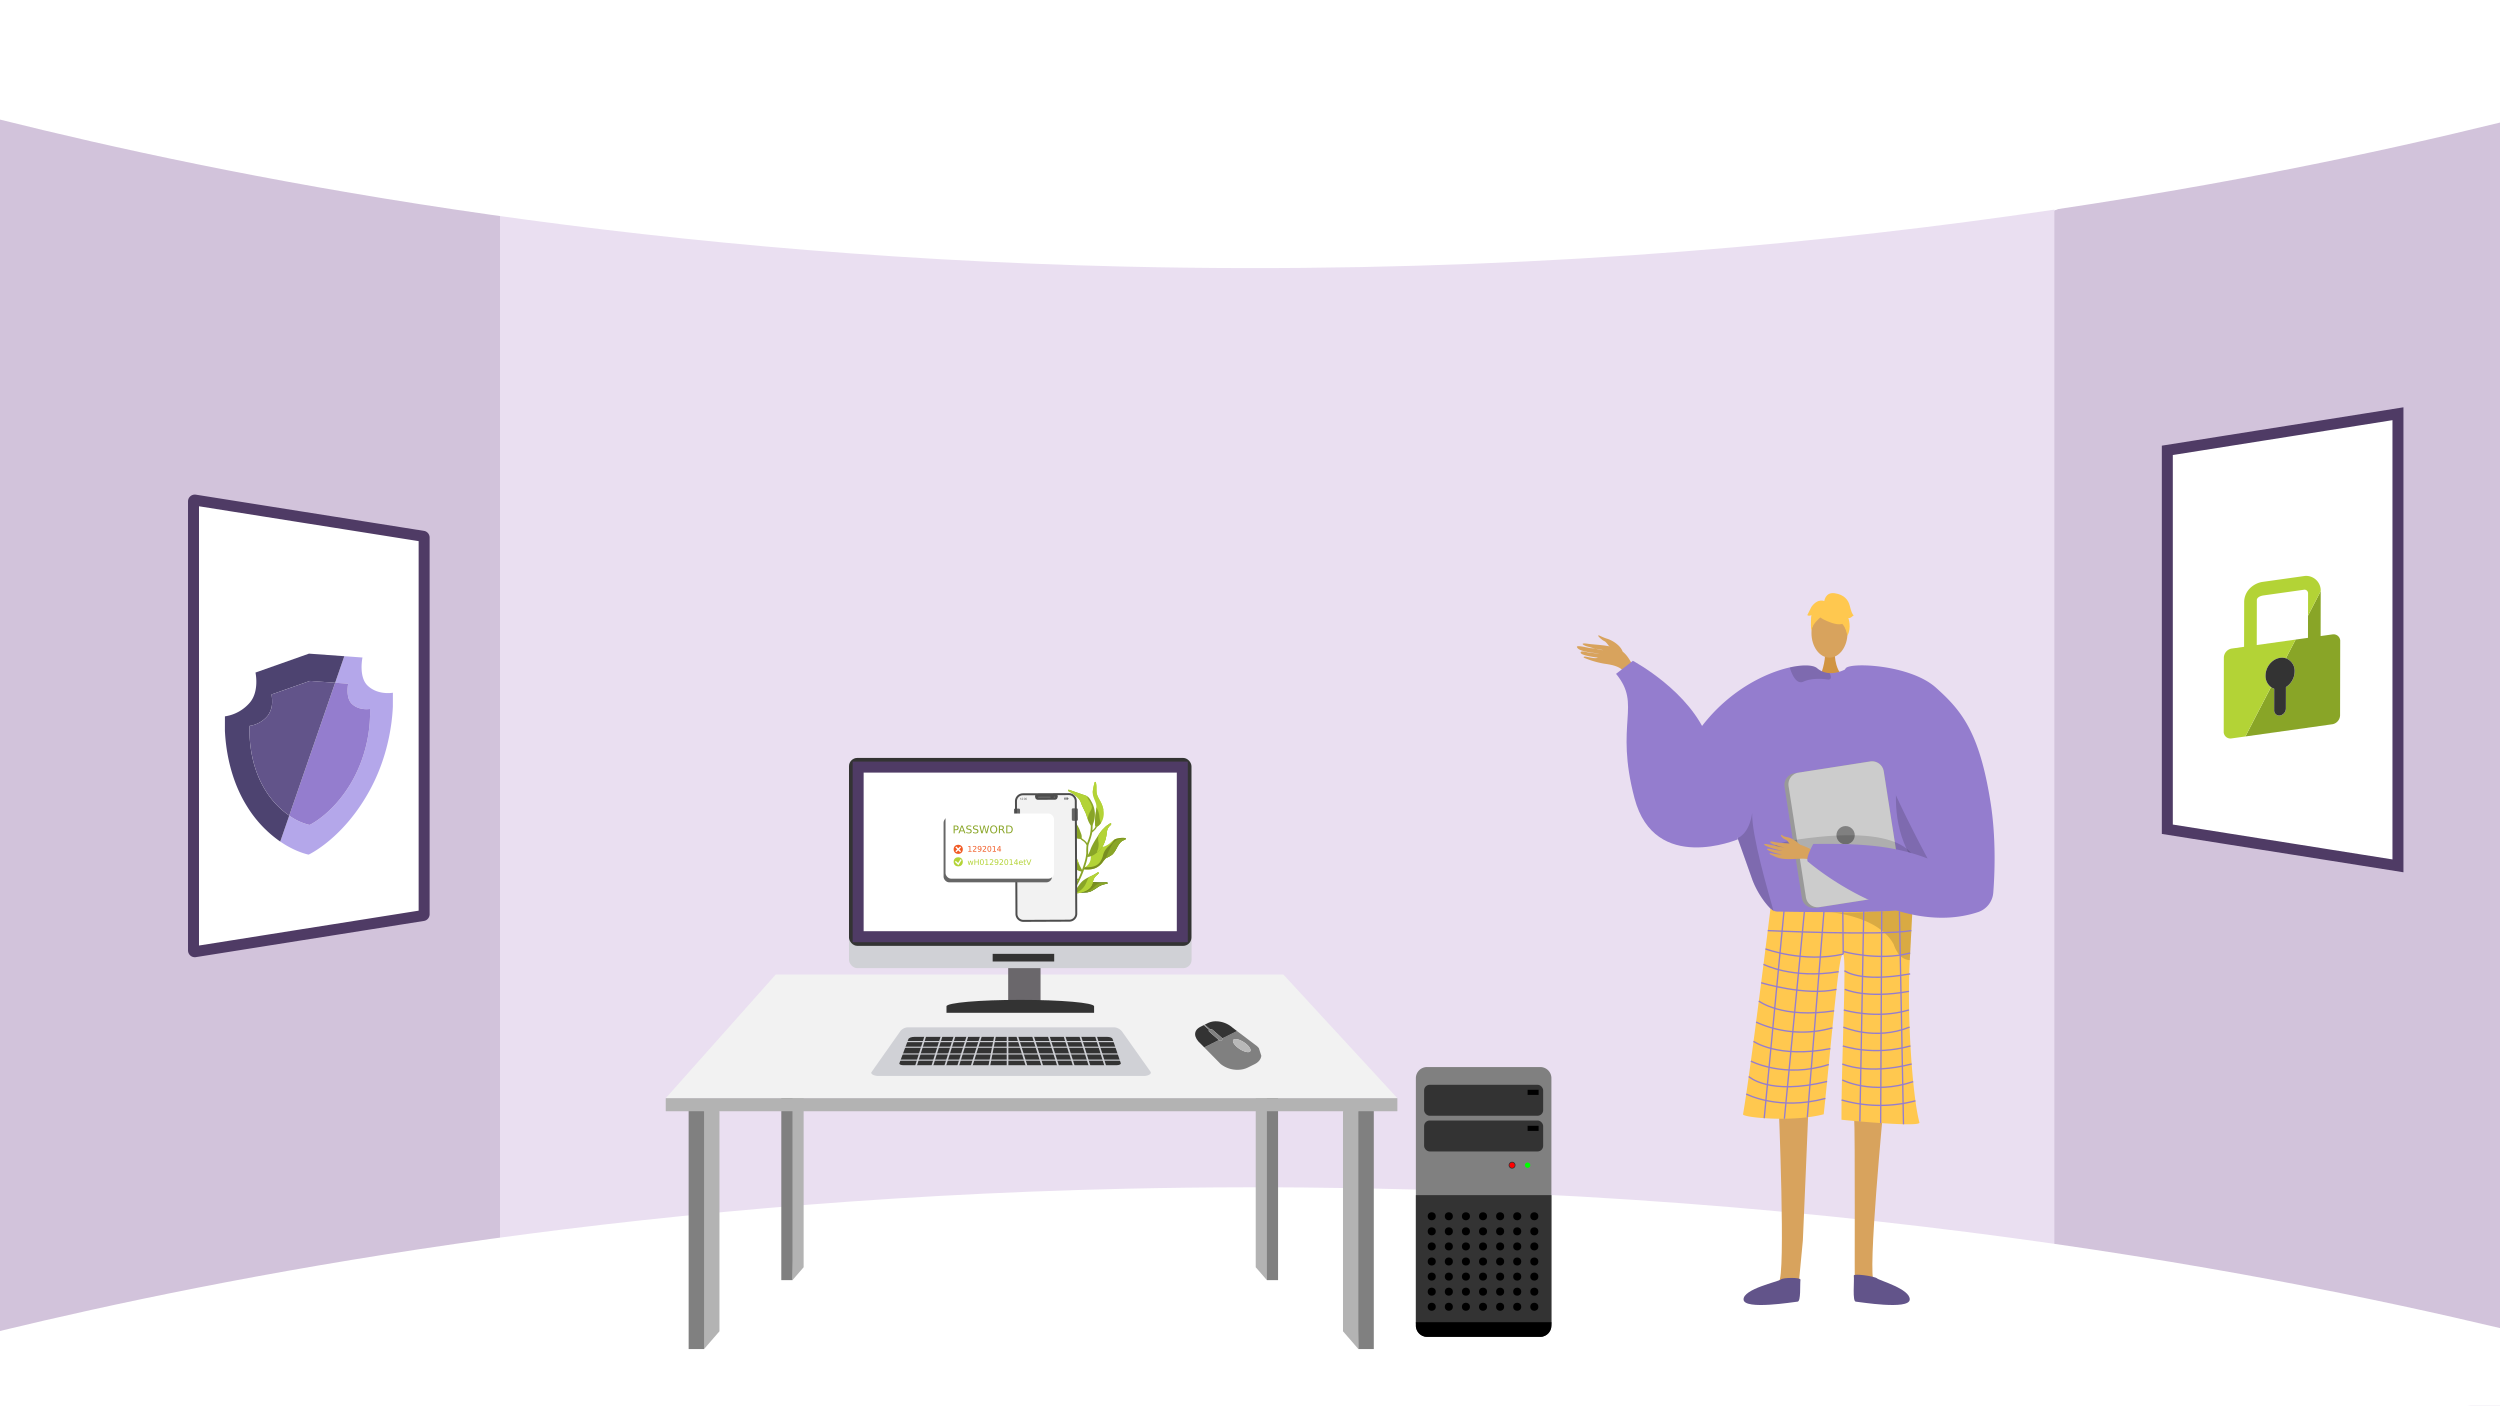 <svg xmlns="http://www.w3.org/2000/svg" xmlns:xlink="http://www.w3.org/1999/xlink" width="1365.799" height="768" viewBox="0 0 1365.799 768"><defs><style>.a,.v{fill:none;}.b{clip-path:url(#a);}.c{fill:#d2c3db;}.d{fill:#eadff1;}.ac,.e{fill:#fff;}.f{fill:#b3b3b3;}.g{fill:gray;}.h{fill:#f2f2f2;}.i{fill:#d0d1d6;}.j{fill:#333;}.k,.l{fill:#d8a35d;}.k{fill-rule:evenodd;}.m{fill:#d19442;}.n{fill:#947dce;}.o{fill:#ffc84f;}.p{opacity:0.15;}.q{fill:#62548a;}.r{opacity:0.3;}.s{opacity:0.5;}.t{fill:#999;}.u{fill:#ccc;}.v{stroke:#947dce;stroke-width:0.747px;}.ac,.v{stroke-miterlimit:10;}.w{isolation:isolate;}.x{clip-path:url(#b);}.y{fill:#b9b9b9;}.z{fill:#302f30;}.aa{fill:red;}.ab{fill:lime;}.ac{stroke:#4f3b65;stroke-width:6px;}.ad{fill:#6a676b;}.ae{clip-path:url(#c);}.af{fill:#b4a7ea;}.ag{fill:#4d4370;}.ah{clip-path:url(#d);}.ai{fill:#89a527;}.aj{fill:#b3d336;}.ak{fill:#33662d;}.al{fill:#798e20;}.am{fill:#666;}.an{fill:#4d4d4d;}.ao{fill:#f15a24;}</style><clipPath id="a"><rect class="a" width="1365.799" height="768" transform="translate(4381.034 -5.302)"/></clipPath><clipPath id="b"><path class="a" d="M5040.36,580.337l-8.584-26.79,31.881-2.2,8.584,26.79Z"/></clipPath><clipPath id="c"><path class="a" d="M4503.768,468.043l.2-109.811,91.759-12.9-.2,109.811Z"/></clipPath><clipPath id="d"><path class="a" d="M5595.879,398.71l.154-83.147,63.579-8.935-.154,83.147Z"/></clipPath></defs><g transform="translate(-4381.034 5.302)"><g class="b"><path class="c" d="M5746.833,8.734V767.2l-242.228-67.586-32.991-6.263,1.636-558.092,30.118-25.56Z"/><path class="c" d="M4697.13,124.669,4681.079,681.04l-300.044,74.4V5.385l298.845,93.571Z"/><path class="d" d="M5078.811,88.269H4654.2V705.653h849.165V88.269Z"/><path class="e" d="M4380.833,59.978c121.657,30.38,335.7,73.888,615,80.372,352.971,8.194,622.428-47.1,751-78.7V-.8h-1366Z"/><path class="e" d="M4380.833,721.881c121.657-29.39,335.7-71.48,615-77.753,352.971-7.927,622.428,45.568,751,76.133v47.19l-1365.8,2.747Z"/></g><path class="f" d="M4774.09,601.787V722l-8.417,9.712-4.208-133.487Z"/><path class="g" d="M4757.256,598.225V731.712h8.417V601.787Z"/><path class="f" d="M5114.73,601.787V722l8.417,9.712,4.209-133.487Z"/><path class="g" d="M5131.565,598.225V731.712h-8.417V601.787Z"/><path class="f" d="M4820.077,571.8V687.019l-6.1,7.042-3.051-124.841Z"/><path class="g" d="M4807.871,569.219V694.061h6.1V571.8Z"/><path class="f" d="M5067.058,571.8V687.019l6.1,7.042,3.052-124.841Z"/><path class="g" d="M5079.264,569.219V694.061h-6.1V571.8Z"/><path class="h" d="M4744.738,594.664l60.085-67.553h277.346l62.273,67.553Z"/><rect class="f" width="399.704" height="7.122" transform="translate(4744.738 594.664)"/><path class="i" d="M5006.217,582.5H4860.529c-1.618,0-4.281-1-3.281-2.231l15.728-22.337a5.58,5.58,0,0,1,4.547-1.987h111.488a6.04,6.04,0,0,1,4.912,2.141l15.569,21.967C5010.584,581.456,5007.991,582.5,5006.217,582.5Z"/><path class="j" d="M4991.088,576.642H4874.45c-1.294,0-2.282-.5-2.077-1.047l4.918-13.2c.266-.712,1.695-1.236,3.374-1.236h105.2c1.49,0,2.755.47,2.97,1.1l4.509,13.275C4993.523,576.123,4992.462,576.642,4991.088,576.642Z"/><rect class="i" width="121.634" height="0.614" transform="translate(4872.039 563.434)"/><rect class="i" width="121.634" height="0.614" transform="translate(4872.039 566.506)"/><rect class="i" width="121.634" height="0.614" transform="translate(4872.039 570.191)"/><rect class="i" width="121.634" height="0.614" transform="translate(4872.039 573.57)"/><rect class="i" width="0.921" height="20.272" transform="translate(4886.77 558.54) rotate(17.439)"/><rect class="i" width="0.921" height="20.272" transform="translate(4895.678 558.54) rotate(17.439)"/><rect class="i" width="0.921" height="20.272" transform="translate(4902.742 558.54) rotate(17.439)"/><rect class="i" width="0.921" height="20.272" transform="translate(4909.807 558.54) rotate(17.439)"/><rect class="i" width="0.921" height="20.272" transform="translate(4917.178 558.54) rotate(17.439)"/><rect class="i" width="0.921" height="20.272" transform="translate(4924.659 558.31) rotate(10.978)"/><rect class="i" width="0.921" height="20.272" transform="translate(4931.013 558.212)"/><rect class="i" width="0.921" height="20.272" transform="translate(4978.677 558.816) rotate(-17.439)"/><rect class="i" width="0.921" height="20.272" transform="translate(4970.077 558.816) rotate(-17.439)"/><rect class="i" width="0.921" height="20.272" transform="translate(4961.477 558.816) rotate(-17.439)"/><rect class="i" width="0.921" height="20.272" transform="translate(4952.876 558.816) rotate(-17.439)"/><rect class="i" width="0.921" height="20.272" transform="translate(4944.276 558.816) rotate(-17.439)"/><rect class="i" width="0.921" height="20.272" transform="translate(4935.675 558.816) rotate(-17.439)"/><path class="k" d="M5267.407,350.388c-1.389-3.392-5.8-6.039-8.751-6.856a29.638,29.638,0,0,1-3.763-1.581c-2.287-.771,1.332,2.492,2.7,3.04,1.111.445,3.1,3.753,4.192,4.888s3.425,2.779,4.681,2.79S5267.227,351.018,5267.407,350.388Z"/><path class="k" d="M5275.074,362.152c-2.654-4.766-4.64-10.428-9.736-12.793s-12.722-2.327-16.771-2.946c-4.763-.729-2.766.821-.256,1.493,1.631.437,6.906,2,8.553,1.989a52.175,52.175,0,0,0-6.877-1.119c-.391.109-7.948-1.953-7.435-.563,1,2.695,9.531,3.039,12.249,3.632-1.434-.053-3.765-.482-5.147-.539-1.172-.048-4.714-1.338-5.063-.259-.55,1.7,8.19,2.8,9.352,2.9-1.15.925-5.535-.46-7.064-.565-.153-.011-1.545.323.129.912a50.307,50.307,0,0,0,10.278,2.969c4.028.6,8.752,1.216,11.437,4.894C5270.872,362.036,5272.976,362.412,5275.074,362.152Z"/><path class="l" d="M5410.241,597.472s-9.277,95.726-5.332,97.373c7.076,3,34.792,12.822,4.236,10.664-15.7.946-14.545-2.561-14.79-5.533-.2-2.427.26-88.1-.385-94.759-.144-1.492-.232-2.394-.232-2.394Z"/><path class="l" d="M5352.712,597.472s4.022,95.726.077,97.373c-7.077,3-34.792,12.822-4.236,10.664,15.7.946,14.545-2.561,14.79-5.533.2-2.427,1.981-20.855,2.626-27.517.144-1.492,3.22-76.36,3.22-76.36Z"/><path class="m" d="M5383.48,350.451s-.817,9.122,4.809,14.166-12.966,0-12.966,0,3.459-8.737,2.683-14.166S5383.48,350.451,5383.48,350.451Z"/><ellipse class="l" cx="9.836" cy="13.42" rx="9.836" ry="13.42" transform="translate(5370.676 327.147)"/><path class="n" d="M5300.41,408.448c14.891-31.148,41.466-45.358,58.434-49.131,7.344-1.637,12.888-1.315,14.912.433a11,11,0,0,0,6.867,2.667,14.89,14.89,0,0,0,3.855-.351,19.209,19.209,0,0,0,4.087-1.39c.627-.291.993-.5.993-.5a39.843,39.843,0,0,1,10.385.62c38.388,7.516,45.067,71.881,44.724,77.418-.21,3.294-3.617,18.222-7.875,31.491-3.489,10.893-7.561,20.673-10.908,22.026-7.427,2.988-63.5,7.09-75.027,1.591-.269-.2-.561-.418-.837-.657-4.326-3.519-9.018-10.468-11.506-16.975,0-.008-6.627-18.686-7.979-22.489-.015-.037-.023-.067-.038-.1-.044-.149-.1-.291-.149-.426-.015-.052-.037-.1-.052-.149"/><path class="o" d="M5348.287,491.115a6.064,6.064,0,0,0,3.442,1.588c8.086.159,43.01.757,61.956-.332,6.684-.385,11.379-.979,12.2-1.88,0,0,0,.028-.005.077-.05,1.044-.649,13-1.49,28.671-1.66,30.937,1.538,75.245,5.273,88.693.807,2.9-42.586-1.494-42.586-1.494-.121-31.926,2.908-87.974.951-90.486-2.38-3.056-6.239,46.243-10.664,87.5-17.184,4.483-44.4,1.761-44.081,0C5337.022,582.53,5348.287,491.115,5348.287,491.115Z"/><path class="p" d="M5330.3,452.529c.015.052.037.1.052.149.052.135.1.277.15.426.014.03.022.06.037.1,1.352,3.8,7.979,22.481,7.979,22.489,2.488,6.507,7.18,13.456,11.506,16.975-2.936-10.632-12.089-41.451-11.737-53.869C5336.536,450.765,5330.3,452.521,5330.3,452.529Z"/><path class="p" d="M5420.064,408s-18.582,55.47,32.974,79.029l1.048.7-.267-13.047s-24.293-33.9-24.385-34.772S5420.064,408,5420.064,408Z"/><path class="p" d="M5381.273,364.621c.029.889-.441,1.472-1.868,1.278-4.453-.6-9.481-.478-13.135,1.2a3.1,3.1,0,0,1-3-.127c-2.339-1.367-3.788-5.446-4.364-7.254a1.27,1.27,0,0,1-.059-.4c7.344-1.637,12.888-1.315,14.912.433a11,11,0,0,0,6.867,2.667A6.079,6.079,0,0,1,5381.273,364.621Z"/><path class="q" d="M5364.666,693.852c.183-1.382-9.651-1.252-10.764-.13s-20.711,5.167-20.323,10.987,27.549,1.244,29.489,1.107S5364.306,696.568,5364.666,693.852Z"/><path class="q" d="M5393.8,691.611c-.183-1.382,11.588.371,12.7,1.494s18.249,5.784,17.861,11.6-27.549,1.244-29.489,1.107S5394.163,694.327,5393.8,691.611Z"/><g class="r"><path d="M5380.53,493.011l-.389-.032S5380.279,492.989,5380.53,493.011Z"/><path class="s" d="M5380.53,493.011c10.408.831,33.155-.64,33.155-.64,6.684-.385,11.379-.979,12.2-1.88,0,0,0,.028-.005.077-.05,1.044-.649,13-1.49,28.671a7.669,7.669,0,0,1-1.094-.126,8.514,8.514,0,0,1-5.508-3.914,18.925,18.925,0,0,1-2.142-4.473C5407.89,495.962,5383.864,493.311,5380.53,493.011Z"/></g><path class="o" d="M5376.816,332.865s17.029,9.441,11.975-5.718C5385.294,316.659,5365.2,326.107,5376.816,332.865Z"/><path class="o" d="M5379.285,329.243s-9.528,5.653-8.609,11.325c0,0-2.1-16.932,7.373-17.358s13.141.489,12.3,18.394C5390.349,341.6,5387.6,327.361,5379.285,329.243Z"/><path class="o" d="M5377.636,323.321s.478-5.276,5.708-4.529,7.471,3.736,8.219,6.724,1.494,5.23,2.241,5.23c0,0-2.241,2.242-2.989,1.495,0,0,1.94,5.373-.524,9.784,0,0-.97-6.8-4.705-7.543S5377.636,323.321,5377.636,323.321Z"/><path class="o" d="M5378.114,323.275s-3.735-2.241-7.471,2.988l-2.242,4.483s.748.747,2.242,0c0,0-.681,5.264.033,8.236l2.208-8.983Z"/><path class="t" d="M5355.954,424.556l9.474,60.69a6.482,6.482,0,0,0,7.4,5.4l41.42-6.47a2.007,2.007,0,0,0,.292-.06,6.458,6.458,0,0,0,5.1-7.336l-9.474-60.69a6.471,6.471,0,0,0-7.4-5.394l-39.5,6.164-1.92.3A6.472,6.472,0,0,0,5355.954,424.556Z"/><path class="u" d="M5358.166,424.2l9.473,60.69a6.471,6.471,0,0,0,7.4,5.394l39.5-6.164a6.458,6.458,0,0,0,5.1-7.336l-9.474-60.69a6.471,6.471,0,0,0-7.4-5.394l-39.5,6.164A6.457,6.457,0,0,0,5358.166,424.2Z"/><circle class="g" cx="5" cy="5" r="5" transform="translate(5384.325 445.998)"/><path class="p" d="M5427.948,467.366s.971-22.309-58.8-14.837,44.828,14.2,44.828,14.2Z"/><path class="k" d="M5374.714,460.887c-.708-.238-8.183-4.715-12.236-5.088s-10.113-.544-12.205-1.139c-2.461-.7-3.083.278-.247,1.361a40,40,0,0,0,6.454,1.827c.406.017-2.235-.338-5.1-.933-3.051-.632-6.36-1.492-6.512-.949-.293,1.054,8.5,3.424,10.044,3.591a38.939,38.939,0,0,1-4.082-.494c-1.843-.327-3.954-.98-4.369-.6-.653.6,4,2.428,7.848,2.961.067.125-1.175.32-5.7-.621-.455-.094-1.613.105-.124.793,3.136,1.45,4.377,2.3,8.921,2.447,4.43.138,9.321-.774,12.508.3Z"/><path class="k" d="M5364.431,456.2s-3.43-3.6-7.283-4.2c-2.289-.353-2.236-.93-2.626-1.1-1.3-.57-.042,1.835,1.9,2.452,1.581.5,2.464,3.2,3.414,3.776s3.794,1.624,4.5,1.253S5364.431,456.2,5364.431,456.2Z"/><path class="n" d="M5438.632,370.344c14.073,12.592,23.811,24.287,29.885,62.759,3.082,19.519,2.279,39.038,1.477,49.331a12.161,12.161,0,0,1-8.358,10.575c-44.093,14.544-92.525-27.3-92.525-27.3-2.525-.94,2.558-9.944,2.558-9.944,24.376-.253,43.055.494,62.48,7.966-.1-.046-19.1-35.73-21.667-45.575-6.733-25.817-28.9-48.158-23.161-58.277C5391.3,356.385,5424.436,357.643,5438.632,370.344Z"/><line class="v" x1="11.019" y2="115.224" transform="translate(5344.856 490.36)"/><line class="v" x1="10.936" y2="113.217" transform="translate(5355.875 492.665)"/><line class="v" x1="9.094" y2="112.426" transform="translate(5368.407 492.665)"/><line class="v" x2="0.234" y2="23.288" transform="translate(5387.797 492.665)"/><line class="v" x1="2.11" y2="114.704" transform="translate(5397.116 492.665)"/><line class="v" x1="0.588" y2="115.666" transform="translate(5408.472 492.593)"/><line class="v" x2="2.225" y2="116.331" transform="translate(5418.725 492.593)"/><path class="v" d="M5346.8,503.1s62.052,2.929,78.447,0"/><path class="v" d="M5388.031,515.952c-21.711,4.918-42.488-2.856-42.488-2.856"/><path class="v" d="M5387.8,514.483s19.594,5.506,36.8.856"/><path class="v" d="M5344.475,521.54s15.647,8.192,41.061,4.016"/><path class="v" d="M5343.194,531.6s24.348,7.433,41.138,3.608"/><path class="v" d="M5341.91,541.587s12.4,9.721,41.151,5.36"/><path class="v" d="M5340.415,553.079a60.324,60.324,0,0,0,41.7,3.142"/><path class="v" d="M5339.025,563.607s13.392,9.506,41.969,3.984"/><path class="v" d="M5337.572,574.4s18.483,9.662,42.569,1.856"/><path class="v" d="M5336.409,582.822s10.9,10.488,42.809,2.713"/><path class="v" d="M5335.038,592.382s17.633,9.289,43.238,2.42"/><path class="v" d="M5388.688,525s8.185,6.759,35.913,1.741"/><path class="v" d="M5388.9,535.173s11.486,5.356,35.042,1.126"/><path class="v" d="M5388.343,546.463s17.736,5.342,35.6,0"/><path class="v" d="M5388.087,555.826s17.242,7.665,36.2,0"/><path class="v" d="M5387.8,566.106s16.415,5.76,36.968,0"/><path class="v" d="M5387.532,575.979s13.837,6.207,37.88,0"/><path class="v" d="M5387.532,584.713s16.428,8.466,38.716.9"/><path class="v" d="M5387.137,595.633a75.947,75.947,0,0,0,40.33.466"/><path class="n" d="M5330.537,453.2s-45.479,19.294-56.513-22.316,4.138-50.813-10.115-68.05l9.195-7.123s31.725,16.782,41.15,42.989S5330.537,453.2,5330.537,453.2Z"/><g class="w"><g class="x"><path class="g" d="M5063.045,569.494c-1.388.1-3.691-.831-5.678-2.363-2.4-1.856-3.418-3.9-2.282-4.561a1.724,1.724,0,0,1,.745-.2c1.387-.1,3.69.831,5.677,2.363,2.4,1.856,3.418,3.9,2.283,4.561a1.729,1.729,0,0,1-.745.2m-6.208-11.509-8.012,3.981.046.04c.335.293.367.644.076.794l-.832.411a.636.636,0,0,1-.236.059,1.32,1.32,0,0,1-.9-.328l-.043-.037-8.012,3.977,8.917,9.058a14.624,14.624,0,0,0,10.3,3.173,12.14,12.14,0,0,0,4.535-1.163l3.795-1.886c4.413-2.188,4.932-6.638,1.151-9.943l-10.782-8.136"/><path class="j" d="M5041.978,557.281h0m-3.051-2.663-1.894.943c-4.412,2.188-3.8,6.083-.019,9.382l1.907,1.939,8.012-3.977-5.3-4.623c-.335-.293-.369-.65-.076-.795l.146-.072-3.039-2.661.264-.132,0,0"/><path class="j" d="M5044.632,552.662a10.079,10.079,0,0,0-3.8,1.013l-1.9.943,0,0,.266-.134,3.048,2.661-.267.132.414-.2a.6.6,0,0,1,.239-.062,1.332,1.332,0,0,1,.9.324l5.3,4.627,8.012-3.981-2.306-1.738a14.008,14.008,0,0,0-9.9-3.585"/><path class="g" d="M5042.631,557.015a.6.6,0,0,0-.239.062l-.414.2h0l-.27.133h0l-.146.072c-.293.145-.259.5.076.795l5.3,4.623.043.037a1.32,1.32,0,0,0,.9.328.636.636,0,0,0,.236-.059l.832-.411c.291-.15.259-.5-.076-.794l-.046-.04-5.3-4.627a1.332,1.332,0,0,0-.9-.324"/><path class="g" d="M5039.2,554.488l-.267.134-.264.132,3.039,2.661h0l.27-.133h0l.268-.132-3.048-2.661"/><path class="y" d="M5055.83,562.369a1.724,1.724,0,0,0-.745.2c-1.136.661-.115,2.705,2.282,4.561,1.987,1.532,4.29,2.459,5.678,2.363a1.729,1.729,0,0,0,.745-.2c1.135-.661.115-2.705-2.283-4.561-1.987-1.532-4.29-2.459-5.677-2.363"/></g></g><path class="g" d="M6.09,0H67.957a6.091,6.091,0,0,1,6.091,6.091V141.278a6.091,6.091,0,0,1-6.091,6.091H6.09A6.09,6.09,0,0,1,0,141.28V6.09A6.09,6.09,0,0,1,6.09,0Z" transform="translate(5154.549 577.65)"/><path class="j" d="M5228.6,717.285V647.629h-74.048v69.656c0,4.272,2.731,7.734,6.091,7.734h61.867C5225.87,725.019,5228.6,721.557,5228.6,717.285Z"/><path class="z" d="M5208.978,631.272a1.861,1.861,0,1,1-1.861-1.86A1.86,1.86,0,0,1,5208.978,631.272Z"/><path class="aa" d="M5207.117,632.728a1.457,1.457,0,1,1,1.457-1.456A1.456,1.456,0,0,1,5207.117,632.728Z"/><path class="ab" d="M5217.049,631.272a1.454,1.454,0,1,1-1.455-1.457A1.455,1.455,0,0,1,5217.049,631.272Z"/><rect class="j" width="65.037" height="16.907" rx="3.045" transform="translate(5159.054 587.342)"/><rect class="j" width="65.037" height="16.909" rx="3.045" transform="translate(5159.054 606.85)"/><rect width="6.014" height="2.79" transform="translate(5215.594 609.744)"/><rect width="6.014" height="2.795" transform="translate(5215.594 590.072)"/><path d="M5154.549,717.025v1.909a6.09,6.09,0,0,0,6.091,6.085h61.867a6.088,6.088,0,0,0,6.09-6.085v-1.909Z"/><circle cx="2.198" cy="2.198" r="2.198" transform="translate(5161.022 656.969)"/><circle cx="2.198" cy="2.198" r="2.198" transform="translate(5170.361 656.969)"/><circle cx="2.198" cy="2.198" r="2.198" transform="translate(5179.701 656.969)"/><circle cx="2.198" cy="2.198" r="2.198" transform="translate(5189.041 656.969)"/><circle cx="2.198" cy="2.198" r="2.198" transform="translate(5198.38 656.969)"/><circle cx="2.198" cy="2.198" r="2.198" transform="translate(5207.72 656.969)"/><circle cx="2.198" cy="2.198" r="2.198" transform="translate(5217.06 656.969)"/><circle cx="2.198" cy="2.198" r="2.198" transform="translate(5161.022 665.21)"/><circle cx="2.198" cy="2.198" r="2.198" transform="translate(5170.361 665.21)"/><circle cx="2.198" cy="2.198" r="2.198" transform="translate(5179.701 665.21)"/><circle cx="2.198" cy="2.198" r="2.198" transform="translate(5189.041 665.21)"/><circle cx="2.198" cy="2.198" r="2.198" transform="translate(5198.38 665.21)"/><circle cx="2.198" cy="2.198" r="2.198" transform="translate(5207.72 665.21)"/><circle cx="2.198" cy="2.198" r="2.198" transform="translate(5217.06 665.21)"/><circle cx="2.198" cy="2.198" r="2.198" transform="translate(5161.022 673.45)"/><circle cx="2.198" cy="2.198" r="2.198" transform="translate(5170.361 673.45)"/><circle cx="2.198" cy="2.198" r="2.198" transform="translate(5179.701 673.45)"/><circle cx="2.198" cy="2.198" r="2.198" transform="translate(5189.041 673.45)"/><circle cx="2.198" cy="2.198" r="2.198" transform="translate(5198.38 673.45)"/><circle cx="2.198" cy="2.198" r="2.198" transform="translate(5207.72 673.45)"/><circle cx="2.198" cy="2.198" r="2.198" transform="translate(5217.06 673.45)"/><circle cx="2.198" cy="2.198" r="2.198" transform="translate(5161.022 681.691)"/><circle cx="2.198" cy="2.198" r="2.198" transform="translate(5170.361 681.691)"/><circle cx="2.198" cy="2.198" r="2.198" transform="translate(5179.701 681.691)"/><circle cx="2.198" cy="2.198" r="2.198" transform="translate(5189.041 681.691)"/><circle cx="2.198" cy="2.198" r="2.198" transform="translate(5198.38 681.691)"/><circle cx="2.198" cy="2.198" r="2.198" transform="translate(5207.72 681.691)"/><circle cx="2.198" cy="2.198" r="2.198" transform="translate(5217.06 681.691)"/><circle cx="2.198" cy="2.198" r="2.198" transform="translate(5161.022 689.932)"/><circle cx="2.198" cy="2.198" r="2.198" transform="translate(5170.361 689.932)"/><circle cx="2.198" cy="2.198" r="2.198" transform="translate(5179.701 689.932)"/><circle cx="2.198" cy="2.198" r="2.198" transform="translate(5189.041 689.932)"/><circle cx="2.198" cy="2.198" r="2.198" transform="translate(5198.38 689.932)"/><circle cx="2.198" cy="2.198" r="2.198" transform="translate(5207.72 689.932)"/><circle cx="2.198" cy="2.198" r="2.198" transform="translate(5217.06 689.932)"/><circle cx="2.198" cy="2.198" r="2.198" transform="translate(5161.022 698.173)"/><circle cx="2.198" cy="2.198" r="2.198" transform="translate(5170.361 698.173)"/><circle cx="2.198" cy="2.198" r="2.198" transform="translate(5179.701 698.173)"/><circle cx="2.198" cy="2.198" r="2.198" transform="translate(5189.041 698.173)"/><circle cx="2.198" cy="2.198" r="2.198" transform="translate(5198.38 698.173)"/><circle cx="2.198" cy="2.198" r="2.198" transform="translate(5207.72 698.173)"/><circle cx="2.198" cy="2.198" r="2.198" transform="translate(5217.06 698.173)"/><circle cx="2.198" cy="2.198" r="2.198" transform="translate(5161.022 706.414)"/><circle cx="2.198" cy="2.198" r="2.198" transform="translate(5170.361 706.414)"/><circle cx="2.198" cy="2.198" r="2.198" transform="translate(5179.701 706.414)"/><circle cx="2.198" cy="2.198" r="2.198" transform="translate(5189.041 706.414)"/><circle cx="2.198" cy="2.198" r="2.198" transform="translate(5198.38 706.414)"/><circle cx="2.198" cy="2.198" r="2.198" transform="translate(5207.72 706.414)"/><circle cx="2.198" cy="2.198" r="2.198" transform="translate(5217.06 706.414)"/><path class="ac" d="M4612.749,288.386V494.161a.716.716,0,0,1-.6.708l-50.4,8-16,2.53-58.17,9.239a.718.718,0,0,1-.83-.709V268.614a.718.718,0,0,1,.83-.709l58.17,9.238,16,2.53,50.4,8A.718.718,0,0,1,4612.749,288.386Z"/><rect class="ad" width="17.682" height="20.534" transform="translate(4931.824 522.848)"/><rect class="i" width="187.161" height="114.853" rx="4.563" transform="translate(4844.856 408.769)"/><path class="j" d="M4898.116,547.995v-3.521c0-1.952,18.058-3.531,40.32-3.531s40.319,1.579,40.319,3.531v3.521Z"/><rect class="j" width="33.614" height="4.178" transform="translate(4923.348 515.806)"/><rect class="j" width="187.089" height="102.671" rx="4.563" transform="translate(4844.856 408.769)"/><rect class="ac" width="92.671" height="177.089" transform="translate(5026.946 413.769) rotate(90)"/><path class="ac" d="M5565.085,240.73v207l51,8.1,16,2.53,59,9.37v-247l-59,9.37-16,2.53Z"/><g class="w"><g class="ae"><path class="af" d="M4569.144,353.187l-5.016,14.517,7.119.513a20.425,20.425,0,0,0-.349,3.7c-.01,2.433.433,5.5,2.4,7.353.11.1.221.2.332.3l.029.024a9.95,9.95,0,0,0,.9.686,10.594,10.594,0,0,0,2.711,1.291l.005,0c.1.03.19.058.285.085s.175.05.262.073c.175.046.35.088.522.125l.015,0a13.789,13.789,0,0,0,4.144.236c.173-.018.314-.035.42-.05.14-.02.216-.034.216-.034s.073.955.069,2.653a77.038,77.038,0,0,1-8.852,35.032c-10.335,19.292-24.2,25.693-24.2,25.693a31.977,31.977,0,0,1-11.114-5.12l-4.912,14.2c8.614,5.886,15.515,7.129,15.515,7.129s19.349-8.916,33.766-35.854c14.264-26.63,12.262-52.591,12.262-52.591s-.109.021-.311.049c-1.532.216-8.4.864-13.432-3.874-5.1-4.789-2.871-15.414-2.871-15.414l-9.921-.724"/><path class="n" d="M4564.128,367.7l-25.08,72.562a31.977,31.977,0,0,0,11.114,5.12s13.866-6.4,24.2-25.693a77.038,77.038,0,0,0,8.852-35.032c0-1.7-.069-2.653-.069-2.653s-.076.014-.216.034c-.106.015-.247.032-.42.05a13.789,13.789,0,0,1-4.144-.236l-.015,0c-.172-.037-.347-.079-.522-.125-.087-.023-.174-.047-.262-.073s-.189-.055-.285-.085l-.005,0a10.594,10.594,0,0,1-2.711-1.291,9.95,9.95,0,0,1-.9-.686l-.029-.024c-.111-.1-.222-.2-.332-.3-1.969-1.853-2.412-4.92-2.4-7.353a20.425,20.425,0,0,1,.349-3.7l-7.119-.513"/><path class="ag" d="M4549.855,351.784l-29.242,10.341s2.184,10.005-2.929,16.23a22.119,22.119,0,0,1-13.453,7.653c-.2.028-.311.038-.311.038s-2.108,26.538,12.073,49.171a64.245,64.245,0,0,0,18.143,19.249l4.912-14.2a45.883,45.883,0,0,1-13-13.784c-7.856-12.547-8.733-26.763-8.727-32.56,0-1.7.079-2.675.079-2.675s.075-.006.216-.026c.1-.015.241-.036.409-.067.274-.05.628-.124,1.043-.233l.007,0c.376-.1.8-.226,1.264-.389h0a16.629,16.629,0,0,0,2.375-1.056c.277-.151.556-.313.839-.49a15.348,15.348,0,0,0,2.724-2.164c.146-.147.291-.3.435-.454q.275-.3.545-.626a12.607,12.607,0,0,0,2.431-7.926,18.648,18.648,0,0,0-.335-3.709l20.948-7.4,13.82,1.005,5.016-14.517-19.289-1.4"/><path class="q" d="M4550.308,366.7l-20.948,7.4a18.648,18.648,0,0,1,.335,3.709,12.607,12.607,0,0,1-2.431,7.926q-.269.325-.545.626c-.144.157-.289.307-.435.454a15.348,15.348,0,0,1-2.724,2.164c-.283.177-.562.339-.839.49a16.629,16.629,0,0,1-2.375,1.056h0c-.462.163-.888.29-1.264.389l-.007,0c-.415.109-.769.183-1.043.233-.168.031-.306.052-.409.067-.141.02-.216.026-.216.026s-.078.976-.079,2.675c-.006,5.8.871,20.013,8.727,32.56a45.883,45.883,0,0,0,13,13.784l25.08-72.562-13.82-1.005"/></g></g><g class="w"><g class="ah"><path class="ai" d="M5639.972,316.847l-22.18,3.117c-2.307.325-3.694,1.228-3.809,2.472.115-1.244,1.5-2.147,3.809-2.472l22.18-3.117a1.948,1.948,0,0,1,2,1.949l-.023,12.243-.022,12.121-6.753.949-5.309,10.242a7.257,7.257,0,0,1,4.772,7.2,10.206,10.206,0,0,1-4.765,8.518l-.021,11.637a3.967,3.967,0,0,1-3.2,3.9,2.822,2.822,0,0,1-3.19-3l.022-11.638a6.509,6.509,0,0,1-1.76-.9l-13.985,26.98-7.706,1.083a3.658,3.658,0,0,1-4.141-3.887l.075-40.143-.075,40.143a3.658,3.658,0,0,0,4.141,3.887l7.706-1.083,47.582-6.687a5.149,5.149,0,0,0,4.15-5.052l.074-40.143a3.66,3.66,0,0,0-4.133-3.9l-6.568.924.045-24.364-.008-.155-6.928,13.369.023-12.243a1.948,1.948,0,0,0-2-1.949"/><path class="aj" d="M5640.267,309.346l-22.461,3.157a12.481,12.481,0,0,0-8.273,4.344,10.727,10.727,0,0,0-2.463,6.483l-.046,24.735-6.9.971a5.151,5.151,0,0,0-4.157,5.061l-.075,40.143a3.658,3.658,0,0,0,4.141,3.887l7.706-1.083,13.985-26.98a7.57,7.57,0,0,1-2.976-6.281c.009-4.737,3.573-9.076,7.963-9.693a6.969,6.969,0,0,1,3.158.261l5.309-10.242-21.236,2.985.046-24.658c.115-1.244,1.5-2.147,3.809-2.472l22.18-3.117a1.948,1.948,0,0,1,2,1.949l-.023,12.243,6.928-13.369a8.009,8.009,0,0,0-8.161-8.352,4.074,4.074,0,0,0-.448.028"/><path class="j" d="M5626.706,354.09c-4.39.617-7.954,4.956-7.963,9.693a7.57,7.57,0,0,0,2.976,6.281,6.509,6.509,0,0,0,1.76.9l-.022,11.638a2.822,2.822,0,0,0,3.19,3,3.967,3.967,0,0,0,3.2-3.9l.021-11.637a10.206,10.206,0,0,0,4.765-8.518,7.257,7.257,0,0,0-4.772-7.2,6.969,6.969,0,0,0-3.158-.261"/></g></g><path class="ai" d="M4955.007,455.123l.4.079c1.066.2,2.149.375,3.2.639.065.017.128.034.187.054a3.128,3.128,0,0,1,1.283.793,2.14,2.14,0,0,0,.855.481c.688.207,1.317.081,1.738.842a6.538,6.538,0,0,1,.415,1.31,27.488,27.488,0,0,0,1.043,2.909,27.881,27.881,0,0,0,3.069,5.468,6.5,6.5,0,0,0,4.29,3.047,1.893,1.893,0,0,0,.5.166.4.4,0,0,0,.421-.54c-.459-.858-.939-1.706-1.376-2.575-.192-.378-.328-.77-.483-1.152a26.8,26.8,0,0,1-1.152-2.849,9.842,9.842,0,0,1-1.042-1.171,9.093,9.093,0,0,1-.607-1.622c0-.011-.007-.021-.01-.031-.41-1.234-.625-2.476-.921-3.733a4.51,4.51,0,0,0-1.121-2.278,2.516,2.516,0,0,0-2.071-.771,7.423,7.423,0,0,1-1.639.249,7.3,7.3,0,0,1-1.577-.542,2.789,2.789,0,0,0-2.273.109c-1.022.422-2.069.133-3.128.336A.4.4,0,0,0,4955.007,455.123Z"/><path class="aj" d="M4955.007,455.123l.4.079c1.066.2,2.149.375,3.2.639.065.017.128.034.187.054a5.1,5.1,0,0,1,.985-.07c.843.039,1.385.909,2.135,1.228.393.165.874.092,1.247.256a1.676,1.676,0,0,1,.787.864c.369.744.481,1.59.849,2.338a9.531,9.531,0,0,0,1.519,2.113,43.362,43.362,0,0,0,4.084,3.912.992.992,0,0,0,.152.108,26.8,26.8,0,0,1-1.152-2.849,9.842,9.842,0,0,1-1.042-1.171,9.093,9.093,0,0,1-.607-1.622c0-.011-.007-.021-.01-.031-.41-1.234-.625-2.476-.921-3.733a4.51,4.51,0,0,0-1.121-2.278,2.516,2.516,0,0,0-2.071-.771,7.423,7.423,0,0,1-1.639.249,7.3,7.3,0,0,1-1.577-.542,2.789,2.789,0,0,0-2.273.109c-1.022.422-2.069.133-3.128.336A.4.4,0,0,0,4955.007,455.123Z"/><path class="aj" d="M4955.007,455.123l.4.079c1.239-.048,2.458-.3,3.711-.315a3.947,3.947,0,0,1,2.285.753,6.91,6.91,0,0,0,1.967.671,2.479,2.479,0,0,1,1.918,1.149,23.3,23.3,0,0,0,1.138,2.054,9.533,9.533,0,0,0,1.323,1.488c0-.011-.007-.021-.01-.031-.41-1.234-.625-2.476-.921-3.733a4.51,4.51,0,0,0-1.121-2.278,2.516,2.516,0,0,0-2.071-.771,7.423,7.423,0,0,1-1.639.249,7.3,7.3,0,0,1-1.577-.542,2.789,2.789,0,0,0-2.273.109c-1.022.422-2.069.133-3.128.336A.4.4,0,0,0,4955.007,455.123Z"/><path class="ai" d="M4952.6,477.607a.637.637,0,0,0,.058.068.414.414,0,0,0,.6-.007,3.425,3.425,0,0,1,2.214-1.3,5.685,5.685,0,0,1,1.893.483c1.288.327,2.777-.082,4.092-.068a9.059,9.059,0,0,0,1.912-.108c.7-.139,1.354-.417,2.058-.524a30.426,30.426,0,0,0,3.217-.4,11.763,11.763,0,0,0,1.445-.043.332.332,0,0,0,.332-.359.373.373,0,0,0-.295-.534l-1.1-.151a.437.437,0,0,0-.175.009,15.471,15.471,0,0,0-2.008-1.032,7.444,7.444,0,0,0-.964-.242,9.5,9.5,0,0,1-2-.5,6.293,6.293,0,0,1-1.217-.726c-.408-.294-.8-.609-1.241-.884a2.5,2.5,0,0,0-2.149-.2,14.774,14.774,0,0,0-4.817,1.766,3.158,3.158,0,0,0-.636.57l0,0a2.574,2.574,0,0,0-.54,1.041c-.235.919.063,1.964-.645,2.72A.333.333,0,0,0,4952.6,477.607Z"/><path class="aj" d="M4952.6,477.614a.433.433,0,0,0,.059.061,12.336,12.336,0,0,1,1.311-2.37,2.855,2.855,0,0,1,3.711-1.217,15.016,15.016,0,0,0,3.953,1.429,5.585,5.585,0,0,0,3.928-1.557.928.928,0,0,0,.322-.564,9.5,9.5,0,0,1-2-.5,6.293,6.293,0,0,1-1.217-.726c-.408-.294-.8-.609-1.241-.884a2.5,2.5,0,0,0-2.149-.2,14.774,14.774,0,0,0-4.817,1.766c-.242.167-.4.424-.636.57l0,0C4953.32,473.733,4952,476.884,4952.6,477.614Z"/><path class="aj" d="M4952.6,477.614v-.007c.438-1.052.835-2.16,1.363-3.143a2.938,2.938,0,0,1,3.016-1.5,12.787,12.787,0,0,0,3.709.388,3.521,3.521,0,0,0,1.979-1.179c-.408-.294-.8-.609-1.241-.884a2.5,2.5,0,0,0-2.149-.2,14.774,14.774,0,0,0-4.817,1.766,3.158,3.158,0,0,0-.636.57l0,0C4953.32,473.733,4952,476.884,4952.6,477.614Z"/><path class="ak" d="M4967.311,483.114c.274-.073.548-.139.824-.2a8.76,8.76,0,0,1,1.568-.309l.267-.032a26.5,26.5,0,0,1,3.016-.247c.224-.006.446-.015.667-.025s.432-.025.646-.043a8.5,8.5,0,0,0,3.05-.772,36.964,36.964,0,0,0,3.57-2.224,10.932,10.932,0,0,1,4.853-1.719.344.344,0,0,0,.3-.211.406.406,0,0,0-.384-.572.349.349,0,0,0-.123-.061h0a.375.375,0,0,0-.14-.013,42.329,42.329,0,0,1-5.906-.016,13.922,13.922,0,0,0-3.746.031,6.53,6.53,0,0,0-.954.266,21.88,21.88,0,0,0-7.966,5.542C4966.545,482.827,4966.98,483.2,4967.311,483.114Z"/><path class="al" d="M4969.7,482.6l.267-.032a26.5,26.5,0,0,1,3.016-.247c.224-.006.446-.015.667-.025s.432-.025.646-.043a8.5,8.5,0,0,0,3.05-.772,36.964,36.964,0,0,0,3.57-2.224,10.932,10.932,0,0,1,4.853-1.719.344.344,0,0,0,.3-.211.406.406,0,0,0-.384-.572.349.349,0,0,0-.123-.061h0a.375.375,0,0,0-.14-.013,42.329,42.329,0,0,1-5.906-.016,13.922,13.922,0,0,0-3.746.031,7.911,7.911,0,0,0-.536.817,8.979,8.979,0,0,1-1.033,1.691,11.209,11.209,0,0,1-1.718,1.355Z"/><path class="ai" d="M4974.3,482.256a8.5,8.5,0,0,0,3.05-.772,36.964,36.964,0,0,0,3.57-2.224,10.932,10.932,0,0,1,4.853-1.719.344.344,0,0,0,.3-.211.406.406,0,0,0-.384-.572.349.349,0,0,0-.123-.061h0a23.381,23.381,0,0,0-3.326.367,6.909,6.909,0,0,0-3.1,1.8A16.423,16.423,0,0,1,4974.3,482.256Z"/><path class="ai" d="M4967.17,483.073a.414.414,0,0,0,.307-.054,4.987,4.987,0,0,1,2.417-.37c.068,0,.137-.009.2-.015s.142-.016.213-.026c.053-.007.108-.015.161-.025.026,0,.053-.009.08-.013.053-.01.106-.019.16-.031a.3.3,0,0,0,.039-.008c.061-.012.121-.025.181-.041.14-.034.279-.07.416-.112.052-.015.1-.029.154-.046.085-.026.169-.054.253-.082.121-.039.242-.081.364-.126.33-.119.664-.241,1-.369.147-.057.293-.114.439-.175.351-.146.7-.3,1.036-.478l.187-.1.184-.1c.091-.053.185-.11.274-.167.051-.03.1-.063.15-.1s.072-.048.107-.073c.071-.047.138-.1.207-.148l.058-.045c.08-.061.157-.124.234-.189a6.372,6.372,0,0,0,.516-.494,6.169,6.169,0,0,0,1.194-1.922,7.414,7.414,0,0,0,.28-.839,8.806,8.806,0,0,1,.919-2.644,9.333,9.333,0,0,1,1.92-1.938.384.384,0,0,0,.129-.2c.071-.064.142-.13.213-.193a.416.416,0,0,0-.027-.644.358.358,0,0,0-.446.013,28.34,28.34,0,0,1-4.6,2.484c-.145.067-.291.138-.434.21a16.042,16.042,0,0,0-2.743,1.657c-.031.025-.065.05-.1.076-2.235,1.782-3.289,4.61-5.5,6.394-.1.083-.206.162-.313.241a.361.361,0,0,0-.144.187A.4.4,0,0,0,4967.17,483.073Z"/><path class="aj" d="M4967.17,483.073a.414.414,0,0,0,.307-.054,4.987,4.987,0,0,1,2.417-.37c.068,0,.137-.009.2-.015s.142-.016.213-.026c.053-.007.108-.015.161-.025.026,0,.053-.009.08-.013.053-.01.106-.019.16-.031a.3.3,0,0,0,.039-.008c.061-.012.121-.025.181-.041.14-.034.279-.07.416-.112.052-.015.1-.029.154-.046.085-.026.169-.054.253-.082.121-.039.242-.081.364-.126.33-.119.664-.241,1-.369.147-.057.293-.114.439-.175.351-.146.7-.3,1.036-.478l.187-.1.184-.1c.091-.053.185-.11.274-.167.051-.03.1-.063.15-.1s.072-.048.107-.073c.071-.047.138-.1.207-.148l.058-.045c.08-.061.157-.124.234-.189a6.372,6.372,0,0,0,.516-.494,6.169,6.169,0,0,0,1.194-1.922,7.414,7.414,0,0,0,.28-.839,8.806,8.806,0,0,1,.919-2.644,9.333,9.333,0,0,1,1.92-1.938.384.384,0,0,0,.129-.2c.071-.064.142-.13.213-.193a.416.416,0,0,0-.027-.644.358.358,0,0,0-.446.013,28.34,28.34,0,0,1-4.6,2.484c-.074.1-.146.2-.216.3-1.038,1.517-1.4,3.352-2.468,4.848a10.257,10.257,0,0,1-4.114,3.392l-.087.036C4968.737,482.573,4967.854,482.761,4967.17,483.073Z"/><path class="aj" d="M4967.17,483.073a.414.414,0,0,0,.307-.054,4.987,4.987,0,0,1,2.417-.37c.068,0,.137-.009.2-.015s.142-.016.213-.026c.053-.007.108-.015.161-.025.026,0,.053-.009.08-.013.053-.01.106-.019.16-.031a.3.3,0,0,0,.039-.008c.061-.012.121-.025.181-.041.14-.034.279-.07.416-.112.052-.015.1-.029.154-.046.085-.026.169-.054.253-.082.121-.039.242-.081.364-.126.33-.119.664-.241,1-.369.147-.057.293-.114.439-.175.351-.146.7-.3,1.036-.478l.187-.1.184-.1c.091-.053.185-.11.274-.167.051-.03.1-.063.15-.1s.072-.048.107-.073c.071-.047.138-.1.207-.148l.058-.045c.08-.061.157-.124.234-.189a6.372,6.372,0,0,0,.516-.494,6.169,6.169,0,0,0,1.194-1.922,7.414,7.414,0,0,0,.28-.839,8.806,8.806,0,0,1,.919-2.644,9.333,9.333,0,0,1,1.92-1.938.384.384,0,0,0,.129-.2c.071-.064.142-.13.213-.193a.416.416,0,0,0-.027-.644,17.129,17.129,0,0,0-5.985,6.653,7.536,7.536,0,0,1-3.7,3.837,9.887,9.887,0,0,1-2.251.587,20.67,20.67,0,0,1-2.343.185A.4.4,0,0,0,4967.17,483.073Z"/><path class="aj" d="M4955.144,437.621c2.2-.153,4.009,1.345,5.528,2.753a29.283,29.283,0,0,1,3.794,4.188c1.128,1.55,1.856,3.343,3,4.882a9.2,9.2,0,0,0,4,3.041h0a.069.069,0,0,0,.091-.023,2.057,2.057,0,0,0-.115-1.015l0-.021c-.207-.807-.564-1.852-.732-2.3-.075-.2-.149-.4-.223-.6-1.131-3.068-2.185-6.2-4.343-8.7a10.865,10.865,0,0,0-1.271-1.273,5.964,5.964,0,0,0-.945-.65,7.749,7.749,0,0,0-2.9-.7c-.068-.009-.135-.017-.2-.024q-1.686-.207-3.373-.406a6.258,6.258,0,0,0-2.136-.011h0c-.1.023-.2.051-.3.082h0c-.032.011-.064.018-.1.029a.211.211,0,0,0-.049.021C4954.479,437.08,4954.748,437.647,4955.144,437.621Z"/><path class="al" d="M4960.824,437.177a5.328,5.328,0,0,0,1.182,2.748c1.1,1.317,2.736,1.839,3.6,3.4.815,1.483,1.471,3.011,2.4,4.435,1.04,1.6,2.233,3.08,3.424,4.561a1.06,1.06,0,0,0,.135.139,2.057,2.057,0,0,0-.115-1.015l0-.021c-.207-.807-.564-1.852-.732-2.3-.075-.2-.149-.4-.223-.6-1.131-3.068-2.185-6.2-4.343-8.7a10.865,10.865,0,0,0-1.271-1.273,5.964,5.964,0,0,0-.945-.65,7.749,7.749,0,0,0-2.9-.7C4960.96,437.192,4960.893,437.184,4960.824,437.177Z"/><path class="ai" d="M4964.87,438.555a7.063,7.063,0,0,0,.222,1.376,15.952,15.952,0,0,0,1.747,3.808,25.58,25.58,0,0,0,3.645,4.789c-1.131-3.068-2.185-6.2-4.343-8.7A10.865,10.865,0,0,0,4964.87,438.555Z"/><path class="aj" d="M4973.14,469.611c2.487.226,5.047.173,7.259-1.126a10.784,10.784,0,0,0,2.715-2.325,24.451,24.451,0,0,1,1.926-2.4,3.56,3.56,0,0,1,.579-.433,14.905,14.905,0,0,0,3.084-1.774,10.937,10.937,0,0,0,1.856-2.507c1.22-2.1,2.341-4.882,4.969-5.5a.406.406,0,0,0,.3-.273.442.442,0,0,0,.219-.563.321.321,0,0,0-.295-.185,12.225,12.225,0,0,0-5.248.546,5.418,5.418,0,0,0-.593.293c-.127.07-.252.146-.375.226a.378.378,0,0,0-.18.09c-.052.049-.107.1-.162.147a19.03,19.03,0,0,0-1.732,1.487,10.4,10.4,0,0,1-3.285,1.855c-.949.3-1.955.26-2.906.542a4.831,4.831,0,0,0-2,1.3,8.441,8.441,0,0,0-1.854,2.307,10.924,10.924,0,0,0-.541,2.846,6.327,6.327,0,0,1-3.114,4.341,6.655,6.655,0,0,1-.716.355A.4.4,0,0,0,4973.14,469.611Z"/><path class="al" d="M4973.14,469.611c2.487.226,5.047.173,7.259-1.126a10.784,10.784,0,0,0,2.715-2.325,24.451,24.451,0,0,1,1.926-2.4,3.56,3.56,0,0,1,.579-.433,14.905,14.905,0,0,0,3.084-1.774,10.937,10.937,0,0,0,1.856-2.507c1.22-2.1,2.341-4.882,4.969-5.5a.406.406,0,0,0,.3-.273.442.442,0,0,0,.219-.563.321.321,0,0,0-.295-.185,12.225,12.225,0,0,0-5.248.546,5.418,5.418,0,0,0-.593.293c-.626.665-1.059,1.462-1.707,2.168-.888.97-1.937,1.763-2.767,2.789a9.14,9.14,0,0,0-1.75,3.407,10.78,10.78,0,0,1-1.887,4.2c-1.952,2.446-5.141,2.593-8.037,2.573a6.655,6.655,0,0,1-.716.355A.4.4,0,0,0,4973.14,469.611Z"/><path class="ai" d="M4985.04,463.755a3.56,3.56,0,0,1,.579-.433,14.905,14.905,0,0,0,3.084-1.774,10.937,10.937,0,0,0,1.856-2.507c1.22-2.1,2.341-4.882,4.969-5.5a.406.406,0,0,0,.3-.273.442.442,0,0,0,.219-.563,11.108,11.108,0,0,0-4.5.736,7.3,7.3,0,0,0-3.129,3,32.228,32.228,0,0,0-2.287,4.722C4985.782,462.036,4985.453,462.916,4985.04,463.755Z"/><path class="ai" d="M4975.321,462.872a8.518,8.518,0,0,0,4.556-2.038q.348-.251.674-.517a12.264,12.264,0,0,0,2.561-2.78c.116-.175.227-.353.335-.537a17.449,17.449,0,0,0,1.944-5.428c.2-1.006.3-2.022.468-3.032a5.012,5.012,0,0,1,1.749-2.889.412.412,0,0,0,.123-.2c.056-.06.118-.117.173-.181a.342.342,0,0,0,.067-.114.385.385,0,0,0,.144-.28v-.006a.386.386,0,0,0-.074-.224.06.06,0,0,0-.011-.015.405.405,0,0,0-.547-.094c-.131.082-.255.17-.383.257-.015.008-.032.014-.049.023a9.1,9.1,0,0,0-.849.6,8.5,8.5,0,0,0-2.007,1.723,11.2,11.2,0,0,0-1.253,1.281,27.716,27.716,0,0,0-1.7,2.327c-.471.706-.923,1.425-1.374,2.133a38.038,38.038,0,0,0-2.543,4.552c-.751,1.633-1.1,3.473-2.368,4.81C4974.7,462.51,4975.015,462.883,4975.321,462.872Z"/><path class="aj" d="M4980.511,459.542a.806.806,0,0,0,.04.775,12.264,12.264,0,0,0,2.561-2.78c.116-.175.227-.353.335-.537a17.449,17.449,0,0,0,1.944-5.428c.2-1.006.3-2.022.468-3.032a5.012,5.012,0,0,1,1.749-2.889.412.412,0,0,0,.123-.2c.056-.06.118-.117.173-.181a.342.342,0,0,0,.067-.114.385.385,0,0,0,.144-.28v-.006a.75.75,0,0,0-.074-.224.06.06,0,0,0-.011-.015.405.405,0,0,0-.547-.094c-.131.082-.255.17-.383.257-.015.008-.032.014-.049.023a9.1,9.1,0,0,0-.849.6,8.5,8.5,0,0,0-2.007,1.723,11.2,11.2,0,0,0-1.253,1.281,27.716,27.716,0,0,0-1.7,2.327,9.556,9.556,0,0,0-.087,4.042A8.834,8.834,0,0,1,4980.511,459.542Z"/><path class="aj" d="M4982.562,454.12c.03,1.074.586,2.3.55,3.417.116-.175.227-.353.335-.537a17.449,17.449,0,0,0,1.944-5.428c.2-1.006.3-2.022.468-3.032a5.012,5.012,0,0,1,1.749-2.889.412.412,0,0,0,.123-.2c.056-.06.118-.117.173-.181a.342.342,0,0,0,.067-.114.385.385,0,0,0,.144-.28v-.006a.386.386,0,0,0-.074-.224.06.06,0,0,0-.011-.015,17.264,17.264,0,0,0-4.543,5.413A8.979,8.979,0,0,0,4982.562,454.12Z"/><path class="ai" d="M4964.422,484.724a11.8,11.8,0,0,0,1.875-1.79,6.542,6.542,0,0,0,1.006-2.332,29.9,29.9,0,0,1,2.24-4.538,58.551,58.551,0,0,0,3.815-9.74,24.247,24.247,0,0,0,1.156-5.639,28.584,28.584,0,0,1,.138-4.208,5.408,5.408,0,0,0-2.023-2.369,8.656,8.656,0,0,1-1.932-1.687.4.4,0,0,1,.631-.474c.734.971,1.876,1.457,2.715,2.318a7.622,7.622,0,0,1,.908,1.09c.483-1.533,1.148-3,1.5-4.578a21.157,21.157,0,0,0,.464-5.776c-.034-.631.944-.761.978-.127a23.471,23.471,0,0,1-.063,3.477,5.156,5.156,0,0,0,1.888-2.629c.1-.494.887-.387.782.111-.352,1.663-1.683,2.588-2.819,3.717-.051.334-.108.669-.176,1a46.993,46.993,0,0,1-1.621,5.112c-.6,1.858-.273,3.649-.42,5.546a27.56,27.56,0,0,1-1.2,5.508,58.68,58.68,0,0,1-4.147,10.4c-.446.867-.952,1.706-1.387,2.579a16.123,16.123,0,0,0-.775,2.223,8.286,8.286,0,0,1-2.939,3.6C4964.524,485.917,4963.932,485.127,4964.422,484.724Z"/><path class="aj" d="M4978.025,427.269v0a7.477,7.477,0,0,0,.026,1.125c.18,1.785,1.1,3.352,1.649,5.031a7.012,7.012,0,0,1,.318,2.332,21.812,21.812,0,0,1-.348,2.968c-.025.167-.051.335-.075.505-.015.1-.029.207-.042.311a32.065,32.065,0,0,0-.264,5.436c.045,1.224.561,1.873,1.646,1.018a7.3,7.3,0,0,0,.961-.909l.05-.058a7.2,7.2,0,0,0,.554-.719,8.44,8.44,0,0,0,.935-1.8,10.011,10.011,0,0,0,.478-5.067,14.632,14.632,0,0,0-1.512-4.539c-.85-1.643-1.955-3.175-2.218-5.052-.255-1.817.062-3.655-.4-5.453l-.017-.048c0-.018.007-.035.009-.051.1-.508-.658-.591-.781-.11-.073.29-.134.581-.187.872A23.429,23.429,0,0,0,4978.025,427.269Z"/><path class="aj" d="M4978.025,427.269v0a8.449,8.449,0,0,0,1.534,4.106c.938,1.451,2.317,2.523,3.205,4,.4.657.8,1.351,1.149,2.073a14.632,14.632,0,0,0-1.512-4.539c-.85-1.643-1.955-3.175-2.218-5.052-.255-1.817.062-3.655-.4-5.453l-.017-.048c0-.018.007-.035.009-.051.1-.508-.658-.591-.781-.11-.073.29-.134.581-.187.872A23.429,23.429,0,0,0,4978.025,427.269Z"/><path class="ai" d="M4979.577,439.516a.132.132,0,0,0-.024.027,32.065,32.065,0,0,0-.264,5.436c.045,1.224.561,1.873,1.646,1.018a7.3,7.3,0,0,0,.961-.909c.008-.044.017-.089.023-.134.008.025.017.05.027.076a7.2,7.2,0,0,0,.554-.719,15.484,15.484,0,0,1-.588-1.777c-.241-.96-.233-1.961-.422-2.935a12.07,12.07,0,0,0-1.472-3.84,21.812,21.812,0,0,1-.348,2.968c-.012.183-.028.366-.048.551Z"/><path class="ai" d="M4964.528,426.649a.382.382,0,0,0,.214.246,18.55,18.55,0,0,1,4.937,3.373,7.569,7.569,0,0,1,1.735,2.461c.353.855.62,1.731,1.022,2.567.47.975.96,1.919,1.4,2.887a17.835,17.835,0,0,1,.868,2.278c.189.627.367,1.252.574,1.865a11.252,11.252,0,0,0,1.279,2.747.46.46,0,0,0,.065.077.778.778,0,0,0,.039.075,2.474,2.474,0,0,0,.41.482.419.419,0,0,0,.723-.023,13.818,13.818,0,0,0-.481-13.041,9.36,9.36,0,0,0-1.691-2.445,3.739,3.739,0,0,0-.852-.586,15.587,15.587,0,0,0-2.066-.774q-3.824-1.335-7.643-2.668A.4.4,0,0,0,4964.528,426.649Z"/><path class="aj" d="M4964.528,426.649a.382.382,0,0,0,.214.246,18.55,18.55,0,0,1,4.937,3.373,7.569,7.569,0,0,1,1.735,2.461c.353.855.62,1.731,1.022,2.567.47.975.96,1.919,1.4,2.887a17.835,17.835,0,0,1,.868,2.278c.189.627.367,1.252.574,1.865a9.357,9.357,0,0,1,1.2-4.047c.626-1.091,1.288-2.028.98-3.344a15.981,15.981,0,0,0-1.806-3.479q-.475-.907-.881-1.844a15.587,15.587,0,0,0-2.066-.774q-3.824-1.335-7.643-2.668A.4.4,0,0,0,4964.528,426.649Z"/><path class="aj" d="M4964.528,426.649a.382.382,0,0,0,.214.246,18.55,18.55,0,0,1,4.937,3.373,7.569,7.569,0,0,1,1.735,2.461c.353.855.62,1.731,1.022,2.567.47.975.96,1.919,1.4,2.887a6.067,6.067,0,0,0,1.469-3.007,4.661,4.661,0,0,0-1.589-4.042,16.623,16.623,0,0,0-4.59-2.794A32.334,32.334,0,0,0,4964.528,426.649Z"/><path class="ai" d="M4952.217,444.515a.419.419,0,0,0,.542.365,10.611,10.611,0,0,1,10.6,2.438,29.894,29.894,0,0,1,2.259,2.425,10.11,10.11,0,0,0,3.648,2.95,4.408,4.408,0,0,0,1.946.287.362.362,0,0,0,.232-.1c.326-.065.539-.29.563-.861a4.832,4.832,0,0,0-.287-1.706c-.166-.512-.38-1.014-.566-1.493a12.56,12.56,0,0,0-3.938-5.844c-1.924-1.393-4.073-1.41-6.309-1.154a.054.054,0,0,0-.018,0c-.2.022-.4.048-.6.074a45.393,45.393,0,0,0-7.834,2.252A.332.332,0,0,0,4952.217,444.515Z"/><path class="aj" d="M4952.217,444.515a.419.419,0,0,0,.542.365,10.611,10.611,0,0,1,10.6,2.438,29.894,29.894,0,0,1,2.259,2.425,10.11,10.11,0,0,0,3.648,2.95,4.661,4.661,0,0,1-1.907-2.9c-.128-1.479.2-2.915-.609-4.263a7.839,7.839,0,0,0-3.453-2.681,24.223,24.223,0,0,0-2.39-1.023.054.054,0,0,0-.018,0c-.2.022-.4.048-.6.074a45.393,45.393,0,0,0-7.834,2.252A.332.332,0,0,0,4952.217,444.515Z"/><path class="aj" d="M4952.217,444.515a.419.419,0,0,0,.542.365,10.611,10.611,0,0,1,10.6,2.438,29.894,29.894,0,0,1,2.259,2.425c-.066-.6-.071-1.2-.172-1.8a5.381,5.381,0,0,0-2.594-3.622,9.652,9.652,0,0,0-5.293-1.14A18.694,18.694,0,0,0,4952.217,444.515Z"/><rect class="h" width="32.678" height="69.153" rx="4.53" transform="translate(4936.057 428.654) rotate(-0.251)"/><rect class="am" width="3.311" height="6.793" rx="0.575" transform="translate(4934.979 436.458) rotate(-0.251)"/><rect class="am" width="3.311" height="6.793" rx="0.575" transform="translate(4935.014 444.459) rotate(-0.251)"/><rect class="am" width="3.311" height="6.793" rx="0.575" transform="translate(4966.571 436.32) rotate(-0.251)"/><rect class="a" width="32.677" height="69.153" rx="4.53" transform="translate(4936.113 428.653) rotate(-0.251)"/><path class="an" d="M4965.24,498.222l-25.077.11a4.347,4.347,0,0,1-4.361-4.323l-.27-61.554a4.347,4.347,0,0,1,4.323-4.361l25.078-.11a4.348,4.348,0,0,1,4.361,4.324l.269,61.553A4.346,4.346,0,0,1,4965.24,498.222Zm-25.38-69.043a3.26,3.26,0,0,0-3.243,3.272l.27,61.553a3.26,3.26,0,0,0,3.271,3.243l25.077-.11a3.261,3.261,0,0,0,3.243-3.271l-.269-61.554a3.262,3.262,0,0,0-3.272-3.243Z"/><path class="an" d="M4957.332,431.608l-9.242.041a1.5,1.5,0,0,1-1.5-1.492h0a1.158,1.158,0,0,1,1.153-1.164l9.92-.043a1.159,1.159,0,0,1,1.164,1.153h0A1.5,1.5,0,0,1,4957.332,431.608Z"/><path class="an" d="M4946.585,430.157l-.006-1.522,12.237-.054.006,1.461Z"/><path class="am" d="M4957.145,430.609h-.106a.382.382,0,0,1-.383-.38h0a.382.382,0,0,1,.38-.384h.1a.382.382,0,0,1,.384.38h0A.382.382,0,0,1,4957.145,430.609Z"/><path class="am" d="M4954.642,430.62l-6.111.027a.382.382,0,0,1-.383-.381h0a.381.381,0,0,1,.38-.383l6.111-.027a.381.381,0,0,1,.383.38h0A.382.382,0,0,1,4954.642,430.62Z"/><path class="an" d="M4938.81,431.682h-.137l0-.874a.652.652,0,0,1-.13.1.886.886,0,0,1-.144.072v-.133a.807.807,0,0,0,.2-.132.526.526,0,0,0,.122-.149h.088Z"/><path class="an" d="M4939.881,431.546v.132l-.739,0a.232.232,0,0,1,.016-.1.491.491,0,0,1,.09-.149,1.377,1.377,0,0,1,.178-.17,1.466,1.466,0,0,0,.245-.238.272.272,0,0,0,.063-.165.181.181,0,0,0-.058-.137.212.212,0,0,0-.153-.056.216.216,0,0,0-.158.061.222.222,0,0,0-.059.164l-.141-.013a.342.342,0,0,1,.108-.241.364.364,0,0,1,.253-.084.354.354,0,0,1,.255.088.3.3,0,0,1,.095.22.337.337,0,0,1-.027.132.511.511,0,0,1-.091.137,2.189,2.189,0,0,1-.21.2q-.123.1-.158.141a.437.437,0,0,0-.058.074Z"/><path class="an" d="M4940.1,431.024v-.156h.156v.156Zm0,.653v-.156h.156v.156Z"/><path class="an" d="M4940.46,431.124a1,1,0,0,1,.039-.318.4.4,0,0,1,.12-.187.314.314,0,0,1,.2-.067.332.332,0,0,1,.158.036.292.292,0,0,1,.112.1.539.539,0,0,1,.07.165,1.313,1.313,0,0,1-.012.582.4.4,0,0,1-.12.187.308.308,0,0,1-.2.066.3.3,0,0,1-.254-.114A.734.734,0,0,1,4940.46,431.124Zm.14,0a.708.708,0,0,0,.066.366.194.194,0,0,0,.16.09.188.188,0,0,0,.158-.092.694.694,0,0,0,.063-.366.7.7,0,0,0-.066-.366.193.193,0,0,0-.161-.09.174.174,0,0,0-.15.08A.721.721,0,0,0,4940.6,431.124Z"/><path class="an" d="M4941.327,431.121a1.022,1.022,0,0,1,.039-.319.394.394,0,0,1,.121-.187.306.306,0,0,1,.2-.066.32.32,0,0,1,.157.035.3.3,0,0,1,.113.1.559.559,0,0,1,.07.166,1.071,1.071,0,0,1,.026.263,1.009,1.009,0,0,1-.039.318.388.388,0,0,1-.12.187.314.314,0,0,1-.2.067.309.309,0,0,1-.255-.115A.739.739,0,0,1,4941.327,431.121Zm.141,0a.712.712,0,0,0,.066.366.19.19,0,0,0,.159.09.188.188,0,0,0,.158-.092,1.071,1.071,0,0,0,0-.732.191.191,0,0,0-.16-.09.176.176,0,0,0-.151.081A.705.705,0,0,0,4941.468,431.12Z"/><rect class="an" width="0.486" height="1.158" transform="translate(4962.535 430.427) rotate(-0.251)"/><rect class="an" width="0.486" height="1.158" transform="translate(4963.216 430.424) rotate(-0.251)"/><rect class="an" width="0.486" height="1.158" transform="translate(4963.897 430.421) rotate(-0.251)"/><rect class="an" width="0.23" height="0.547" transform="translate(4964.592 430.724) rotate(-0.251)"/><rect class="am" width="59.229" height="35.598" rx="3.066" transform="translate(4896.527 441.142)"/><rect class="e" width="59.229" height="35.598" rx="3.066" transform="translate(4897.606 439.136)"/><path class="ai" d="M4902.018,445.72h1.29a1.58,1.58,0,0,1,1.074.321,1.406,1.406,0,0,1,0,1.886,1.585,1.585,0,0,1-1.074.319h-.718v1.7h-.572Zm.572.469v1.588h.718a.859.859,0,0,0,.617-.207.9.9,0,0,0,0-1.174.859.859,0,0,0-.617-.207Z"/><path class="ai" d="M4906.231,445.72h.647l1.61,4.224h-.594l-.385-1.084h-1.9l-.384,1.084h-.6Zm.322.563-.775,2.1h1.553Z"/><path class="ai" d="M4911.637,445.858v.558a3.51,3.51,0,0,0-.614-.232,2.169,2.169,0,0,0-.557-.077,1.23,1.23,0,0,0-.72.181.6.6,0,0,0-.253.515.523.523,0,0,0,.168.423,1.449,1.449,0,0,0,.638.231l.345.071a1.773,1.773,0,0,1,.944.428,1.12,1.12,0,0,1,.3.822,1.1,1.1,0,0,1-.412.931,1.954,1.954,0,0,1-1.207.317,3.285,3.285,0,0,1-.638-.068,4.7,4.7,0,0,1-.7-.2v-.588a3.356,3.356,0,0,0,.682.294,2.3,2.3,0,0,0,.656.1,1.267,1.267,0,0,0,.756-.193.636.636,0,0,0,.266-.548.629.629,0,0,0-.191-.487,1.3,1.3,0,0,0-.627-.263l-.348-.068a1.869,1.869,0,0,1-.925-.4.994.994,0,0,1-.286-.755,1.079,1.079,0,0,1,.4-.883,1.672,1.672,0,0,1,1.088-.323,3.5,3.5,0,0,1,.6.054A4.479,4.479,0,0,1,4911.637,445.858Z"/><path class="ai" d="M4915.315,445.858v.558a3.521,3.521,0,0,0-.614-.232,2.172,2.172,0,0,0-.557-.077,1.227,1.227,0,0,0-.72.181.6.6,0,0,0-.253.515.524.524,0,0,0,.168.423,1.454,1.454,0,0,0,.638.231l.345.071a1.766,1.766,0,0,1,.943.428,1.119,1.119,0,0,1,.3.822,1.1,1.1,0,0,1-.412.931,1.956,1.956,0,0,1-1.207.317,3.274,3.274,0,0,1-.638-.068,4.71,4.71,0,0,1-.7-.2v-.588a3.344,3.344,0,0,0,.682.294,2.3,2.3,0,0,0,.656.1,1.271,1.271,0,0,0,.756-.193.637.637,0,0,0,.266-.548.629.629,0,0,0-.191-.487,1.312,1.312,0,0,0-.627-.263l-.348-.068a1.865,1.865,0,0,1-.925-.4.991.991,0,0,1-.286-.755,1.079,1.079,0,0,1,.4-.883,1.671,1.671,0,0,1,1.088-.323,3.509,3.509,0,0,1,.6.054A4.456,4.456,0,0,1,4915.315,445.858Z"/><path class="ai" d="M4916.084,445.72h.578l.888,3.57.886-3.57h.642l.888,3.57.886-3.57h.58l-1.061,4.224h-.719l-.891-3.667-.9,3.667h-.718Z"/><path class="ai" d="M4923.9,445.643a1.809,1.809,0,0,1,1.42.6,2.66,2.66,0,0,1,0,3.191,2,2,0,0,1-2.844,0,2.657,2.657,0,0,1,0-3.193A1.817,1.817,0,0,1,4923.9,445.643Zm0,.464a1.2,1.2,0,0,0-.989.464,2.363,2.363,0,0,0,0,2.527,1.283,1.283,0,0,0,1.975,0,2.376,2.376,0,0,0,0-2.527A1.187,1.187,0,0,0,4923.9,446.107Z"/><path class="ai" d="M4928.753,447.963a.84.84,0,0,1,.358.266,2.72,2.72,0,0,1,.35.56l.58,1.155h-.614l-.541-1.084a1.514,1.514,0,0,0-.406-.563.917.917,0,0,0-.536-.138h-.622v1.785h-.572V445.72h1.29a1.643,1.643,0,0,1,1.081.3,1.133,1.133,0,0,1,.357.914,1.118,1.118,0,0,1-.186.662A.953.953,0,0,1,4928.753,447.963Zm-1.431-1.774v1.5h.718a.9.9,0,0,0,.624-.191.718.718,0,0,0,.211-.562.706.706,0,0,0-.211-.558.907.907,0,0,0-.624-.189Z"/><path class="ai" d="M4930.776,445.72h1.174a2.666,2.666,0,0,1,1.8.51,2.514,2.514,0,0,1,0,3.2,2.662,2.662,0,0,1-1.8.512h-1.174Zm.572.469v3.285h.69a1.775,1.775,0,0,0,1.28-.4,2.117,2.117,0,0,0,0-2.494,1.78,1.78,0,0,0-1.28-.4Z"/><path class="aj" d="M4909.72,464.925h.377l.47,1.788.469-1.788h.444l.47,1.788.469-1.788h.376l-.6,2.291h-.444l-.493-1.878-.495,1.878h-.444Z"/><path class="aj" d="M4913.382,464.162h.414v1.252h1.5v-1.252h.413v3.054h-.413v-1.454h-1.5v1.454h-.414Z"/><path class="aj" d="M4917.453,464.107a.884.884,0,0,1,.785.406,2.7,2.7,0,0,1,0,2.356.961.961,0,0,1-1.569,0,2.7,2.7,0,0,1,0-2.356A.885.885,0,0,1,4917.453,464.107Zm0,.327a.514.514,0,0,0-.479.314,2.84,2.84,0,0,0,0,1.886.525.525,0,0,0,.961,0,2.84,2.84,0,0,0,0-1.886A.515.515,0,0,0,4917.453,464.434Z"/><path class="aj" d="M4919.307,466.868h.675v-2.33l-.735.148v-.377l.731-.147h.413v2.706h.675v.348h-1.759Z"/><path class="aj" d="M4922.257,466.868h1.442v.348h-1.939v-.348q.234-.243.641-.653t.51-.529a1.94,1.94,0,0,0,.278-.378.663.663,0,0,0,.078-.3.511.511,0,0,0-.17-.4.645.645,0,0,0-.445-.154,1.375,1.375,0,0,0-.411.068,2.5,2.5,0,0,0-.461.2v-.417a3.26,3.26,0,0,1,.467-.151,1.734,1.734,0,0,1,.4-.051,1.138,1.138,0,0,1,.757.237.788.788,0,0,1,.283.634.907.907,0,0,1-.071.357,1.718,1.718,0,0,1-.257.4c-.034.04-.142.154-.325.343S4922.59,466.529,4922.257,466.868Z"/><path class="aj" d="M4924.579,467.153v-.377a1.628,1.628,0,0,0,.315.113,1.308,1.308,0,0,0,.313.039.749.749,0,0,0,.625-.275,1.476,1.476,0,0,0,.246-.836.8.8,0,0,1-.3.27.858.858,0,0,1-.4.094.959.959,0,0,1-.725-.277,1.049,1.049,0,0,1-.267-.758,1.032,1.032,0,0,1,.279-.755.985.985,0,0,1,.74-.284.92.92,0,0,1,.809.406,2.076,2.076,0,0,1,.279,1.179,1.8,1.8,0,0,1-.342,1.153,1.118,1.118,0,0,1-.922.43,1.693,1.693,0,0,1-.315-.03A2.294,2.294,0,0,1,4924.579,467.153Zm.822-1.3a.551.551,0,0,0,.441-.19.915.915,0,0,0,0-1.043.6.6,0,0,0-.882,0,.92.92,0,0,0,0,1.043A.554.554,0,0,0,4925.4,465.858Z"/><path class="aj" d="M4927.588,466.868h1.442v.348h-1.939v-.348c.157-.162.37-.38.641-.653s.441-.45.511-.529a1.991,1.991,0,0,0,.277-.378.67.67,0,0,0,.078-.3.507.507,0,0,0-.17-.4.643.643,0,0,0-.445-.154,1.364,1.364,0,0,0-.41.068,2.5,2.5,0,0,0-.462.2v-.417a3.26,3.26,0,0,1,.467-.151,1.742,1.742,0,0,1,.4-.051,1.137,1.137,0,0,1,.756.237.785.785,0,0,1,.283.634.907.907,0,0,1-.071.357,1.686,1.686,0,0,1-.257.4c-.034.04-.142.154-.325.343S4927.921,466.529,4927.588,466.868Z"/><path class="aj" d="M4930.781,464.107a.885.885,0,0,1,.785.406,2.7,2.7,0,0,1,0,2.356.961.961,0,0,1-1.569,0,2.7,2.7,0,0,1,0-2.356A.883.883,0,0,1,4930.781,464.107Zm0,.327a.514.514,0,0,0-.479.314,2.848,2.848,0,0,0,0,1.886.525.525,0,0,0,.961,0,2.848,2.848,0,0,0,0-1.886A.516.516,0,0,0,4930.781,464.434Z"/><path class="aj" d="M4932.635,466.868h.675v-2.33l-.735.148v-.377l.731-.147h.413v2.706h.675v.348h-1.759Z"/><path class="aj" d="M4936.256,464.162h.519v1.99h.436v.344h-.436v.72h-.411v-.72h-1.379v-.4Zm.108.36-1.043,1.63h1.043Z"/><path class="aj" d="M4939.8,465.976v.185h-1.731a.871.871,0,0,0,.235.592.8.8,0,0,0,.584.2,1.635,1.635,0,0,0,.42-.053,1.892,1.892,0,0,0,.4-.159v.356a2.26,2.26,0,0,1-.415.13,2.082,2.082,0,0,1-.432.045,1.173,1.173,0,0,1-.868-.319,1.161,1.161,0,0,1-.321-.863,1.27,1.27,0,0,1,.3-.893,1.061,1.061,0,0,1,.82-.33.938.938,0,0,1,.731.3A1.165,1.165,0,0,1,4939.8,465.976Zm-.376-.11a.721.721,0,0,0-.173-.493.577.577,0,0,0-.447-.184.709.709,0,0,0-.505.178.75.75,0,0,0-.217.5Z"/><path class="aj" d="M4940.791,464.274v.651h.776v.292h-.776v1.244a.56.56,0,0,0,.077.36.436.436,0,0,0,.312.08h.387v.315h-.387a.857.857,0,0,1-.6-.162.821.821,0,0,1-.166-.593v-1.244h-.276v-.292h.276v-.651Z"/><path class="aj" d="M4942.866,467.216l-1.167-3.054h.432l.968,2.571.969-2.571h.43l-1.164,3.054Z"/><path class="ao" d="M4910.064,459.621h.675v-2.33l-.734.147v-.376l.73-.148h.413v2.707h.676v.348h-1.76Z"/><path class="ao" d="M4913.014,459.621h1.442v.348h-1.939v-.348q.235-.243.641-.654t.511-.529a1.936,1.936,0,0,0,.277-.377.669.669,0,0,0,.079-.3.511.511,0,0,0-.171-.4.641.641,0,0,0-.445-.153,1.371,1.371,0,0,0-.41.067,2.509,2.509,0,0,0-.462.205v-.417a3.264,3.264,0,0,1,.467-.152,1.742,1.742,0,0,1,.4-.051,1.143,1.143,0,0,1,.757.237.789.789,0,0,1,.282.635.923.923,0,0,1-.071.357,1.726,1.726,0,0,1-.256.4q-.051.06-.326.343T4913.014,459.621Z"/><path class="ao" d="M4915.336,459.9v-.376a1.671,1.671,0,0,0,.315.112,1.314,1.314,0,0,0,.313.039.748.748,0,0,0,.625-.275,1.474,1.474,0,0,0,.246-.836.8.8,0,0,1-.3.27.865.865,0,0,1-.4.094.957.957,0,0,1-.725-.277,1.044,1.044,0,0,1-.267-.758,1.032,1.032,0,0,1,.278-.755.99.99,0,0,1,.74-.284.923.923,0,0,1,.81.406,2.08,2.08,0,0,1,.279,1.18,1.8,1.8,0,0,1-.343,1.152,1.117,1.117,0,0,1-.922.431,1.631,1.631,0,0,1-.315-.031A2.219,2.219,0,0,1,4915.336,459.9Zm.822-1.3a.548.548,0,0,0,.441-.19.914.914,0,0,0,0-1.042.6.6,0,0,0-.881,0,.916.916,0,0,0,0,1.042A.549.549,0,0,0,4916.158,458.61Z"/><path class="ao" d="M4918.345,459.621h1.443v.348h-1.94v-.348q.235-.243.642-.654t.51-.529a1.9,1.9,0,0,0,.277-.377.657.657,0,0,0,.079-.3.511.511,0,0,0-.171-.4.642.642,0,0,0-.445-.153,1.371,1.371,0,0,0-.41.067,2.474,2.474,0,0,0-.461.205v-.417a3.215,3.215,0,0,1,.466-.152,1.749,1.749,0,0,1,.4-.051,1.139,1.139,0,0,1,.757.237.789.789,0,0,1,.282.635.922.922,0,0,1-.07.357,1.735,1.735,0,0,1-.257.4c-.034.04-.143.154-.325.343S4918.678,459.281,4918.345,459.621Z"/><path class="ao" d="M4921.539,456.859a.887.887,0,0,1,.784.406,2.7,2.7,0,0,1,0,2.357.961.961,0,0,1-1.569,0,2.7,2.7,0,0,1,0-2.357A.887.887,0,0,1,4921.539,456.859Zm0,.327a.514.514,0,0,0-.48.314,2.843,2.843,0,0,0,0,1.887.525.525,0,0,0,.961,0,2.843,2.843,0,0,0,0-1.887A.514.514,0,0,0,4921.539,457.186Z"/><path class="ao" d="M4923.392,459.621h.675v-2.33l-.734.147v-.376l.73-.148h.413v2.707h.676v.348h-1.76Z"/><path class="ao" d="M4927.013,456.914h.52V458.9h.435v.344h-.435v.72h-.412v-.72h-1.378v-.4Zm.108.36-1.043,1.631h1.043Z"/><circle class="ao" cx="2.509" cy="2.509" r="2.509" transform="translate(4902.028 456.198)"/><rect class="e" width="0.755" height="3.65" transform="translate(4902.98 457.683) rotate(-45)"/><rect class="e" width="3.65" height="0.755" transform="translate(4902.98 459.73) rotate(-44.996)"/><circle class="aj" cx="2.509" cy="2.509" r="2.509" transform="translate(4902.028 463.017)"/><path class="e" d="M4904.613,467.35l-1.9-1.775.515-.552,1.235,1.152,1.314-2.088.639.4Z"/></g></svg>